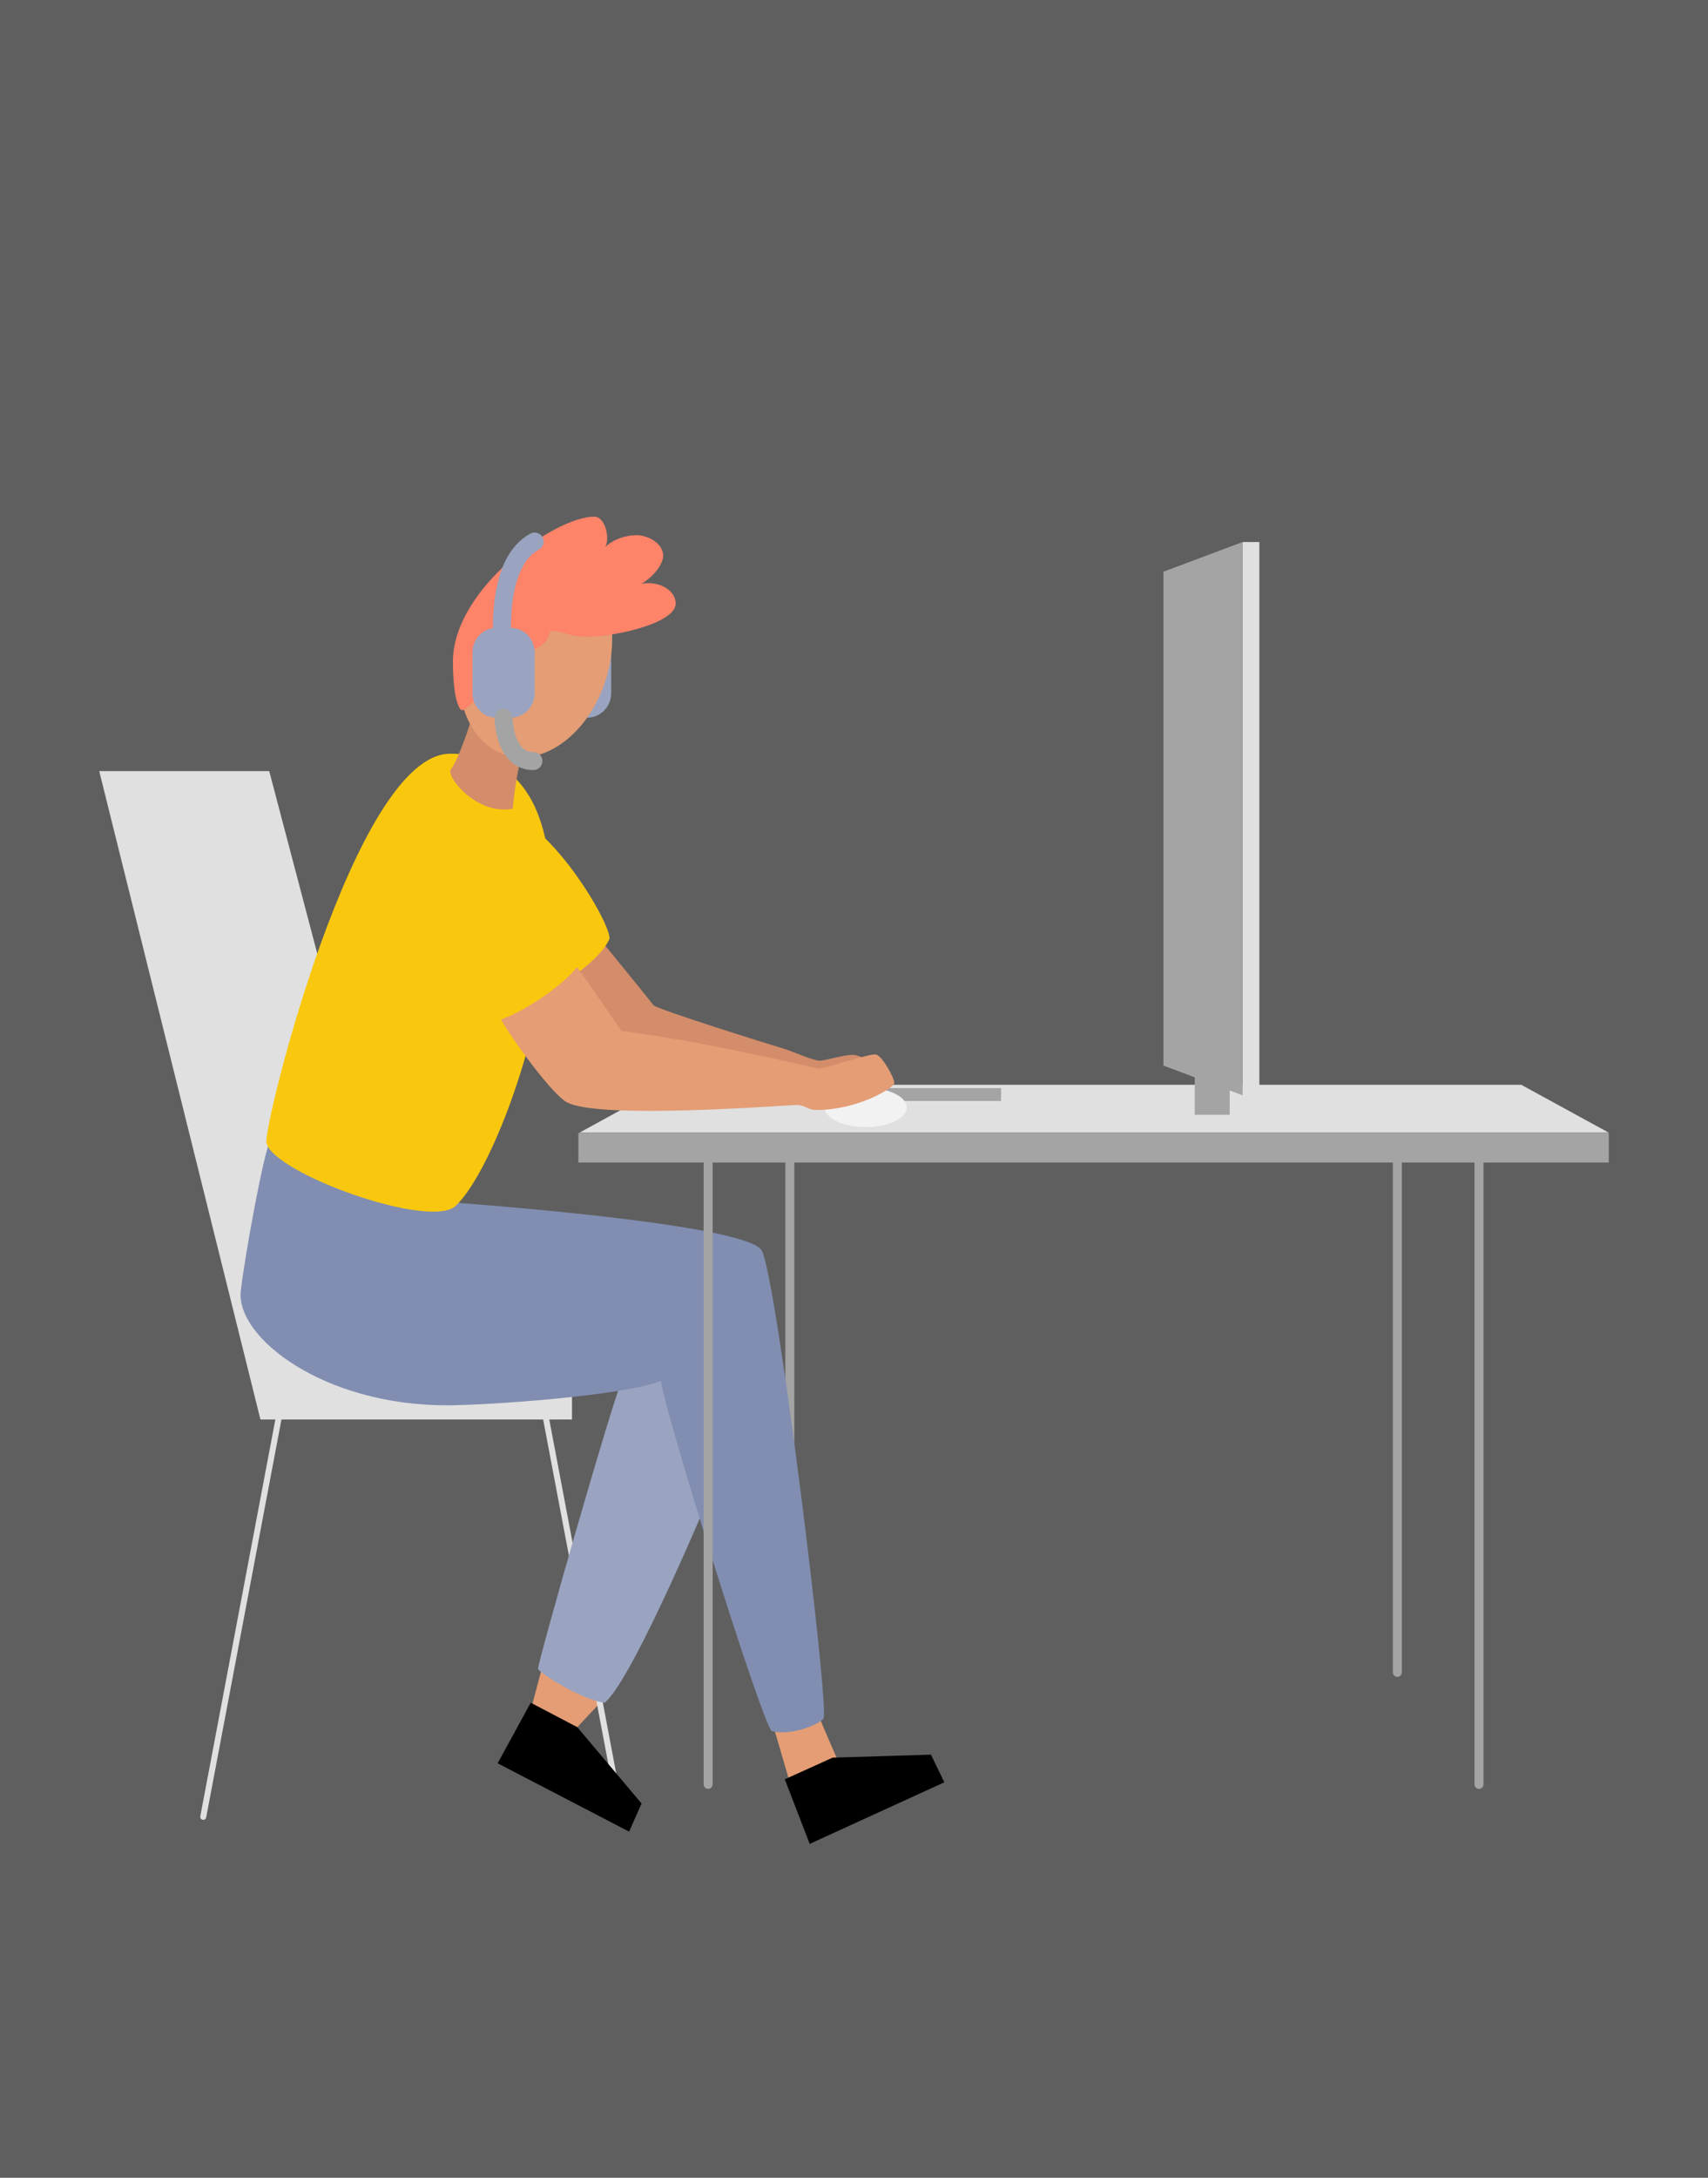 <svg width="568" height="724" viewBox="0 0 568 724" fill="none" xmlns="http://www.w3.org/2000/svg">
<rect x="0" y="0" width="568" height="724" fill="#333333" stroke="none"/>
<rect width="568" height="724" fill="#C4C4C4" fill-opacity="0.3"/>
<g clip-path="url(#clip0)">
<path d="M262.654 386.497V555.986" stroke="#A4A4A4" stroke-width="3" stroke-linecap="round" stroke-linejoin="round"/>
<path d="M190.503 208.746H195.326C199.705 208.746 203.255 212.387 203.255 216.88V230.45C203.255 234.943 199.705 238.584 195.326 238.584H190.503C186.124 238.584 182.574 234.943 182.574 230.45V216.88C182.574 212.387 186.124 208.746 190.503 208.746Z" fill="#9AA4C1"/>
<path d="M272.631 571.326C273.365 573.204 278.366 584.72 278.366 584.72L262.205 591.038L257.382 574.58L272.631 571.326Z" fill="#E49D75"/>
<path d="M180.084 555.044L176.76 567.625L191.31 574.925L200.903 564.683L180.084 555.044Z" fill="#E49D75"/>
<path d="M200.936 313.975C202.594 315.94 216.33 332.846 217.315 334.181C218.299 335.517 258.518 348.057 260.639 348.64C262.76 349.223 270.384 352.625 272.532 352.625C274.679 352.625 281.571 350.287 284.425 350.768C287.279 351.249 296.391 356.72 295.512 358.902C294.633 361.085 196.264 353.798 196.264 353.798L185.541 319.56L200.936 313.975Z" fill="#D38D6A"/>
<path d="M181.643 471.92L206.639 604.019" stroke="#E0E0E0" stroke-width="2" stroke-linecap="round" stroke-linejoin="round"/>
<path d="M89.531 256.364H32.999L86.61 471.92H190.219V457.888L132.207 418.37L89.531 256.364Z" fill="#E0E0E0"/>
<path d="M206.618 459.556C203.751 465.568 179.528 549.974 178.901 554.881C181.986 558.203 195.366 565.591 201.081 566.073C210.761 558.257 237.884 492.628 237.884 492.628C237.884 492.628 228.647 438.177 206.618 459.556Z" fill="#9AA4C1"/>
<path d="M89.973 379.15C87.872 381.712 81.073 419.529 80.062 429.31C78.509 444.684 107.561 467.202 148.573 467.202C162.111 467.202 206.935 464.104 219.812 459.115C220.473 467.473 252.941 571.712 256.621 575.488C262.667 577.108 271.607 573.739 273.84 571.421C276.073 569.103 258.326 425.101 253.357 415.801C248.389 406.501 147.152 399.512 147.152 399.512L89.973 379.15Z" fill="#818EB1"/>
<path d="M160.249 271.209C141.239 282.59 169.664 332.304 173.258 333.571C178.987 332.893 198.934 320.929 202.674 312.124C203.48 306.715 176.483 261.482 160.249 271.209Z" fill="#F9C80E"/>
<path d="M149.717 250.576C117.942 250.576 87.344 375.021 88.599 380.004C91.17 390.219 143.222 408.9 151.573 400.875C172.697 380.593 211.653 250.576 149.717 250.576Z" fill="#F9C80E"/>
<path d="M92.584 471.92L67.589 604.019" stroke="#E0E0E0" stroke-width="2" stroke-linecap="round" stroke-linejoin="round"/>
<path d="M260.983 591.539L269.275 613L314.039 592.536L309.592 583.344L276.9 584.341L260.983 591.539Z" fill="black"/>
<path d="M176.49 566.073L165.489 586.211L209.209 608.933L213.352 599.585L191.97 574.2L176.49 566.073Z" fill="black"/>
<path d="M157.242 236.869C156.522 240.991 151.957 253.416 149.974 255.693C147.992 257.971 158.663 271.284 170.53 268.843C170.886 264.661 172.294 252.819 174.157 250.853C176.02 248.888 157.242 236.869 157.242 236.869Z" fill="#D38D6A"/>
<path d="M167.722 250.845C154.833 246.53 149.016 228.473 154.728 210.513C160.441 192.553 175.521 181.491 188.41 185.806C201.299 190.121 207.116 208.178 201.403 226.138C195.691 244.098 180.611 255.16 167.722 250.845Z" fill="#E49D75"/>
<path d="M197.612 171.762C184.451 171.762 150.628 195.751 150.628 219.889C150.628 232.843 152.861 236.158 153.707 236.158C154.553 236.158 162.719 229.657 162.719 224.987C162.719 220.316 164.325 213.409 165.891 213.409C168.534 213.409 168.924 216.426 175.571 216.426C178.114 216.426 182.891 213.314 182.891 209.742C188.29 209.837 188.29 211.667 195.696 211.667C204.087 211.667 224.702 207.315 224.702 200.632C224.702 196.104 218.947 192.986 213.278 194.09C217.117 191.982 220.546 187.631 220.546 184.75C220.546 180.717 215.591 177.931 211.752 177.931C207.2 177.931 203.275 179.896 201.312 181.821C202.878 179.042 201.332 171.762 197.612 171.762Z" fill="#FD8369"/>
<path d="M166.942 227.197C163.173 227.197 160.117 224.062 160.117 220.194C160.117 216.327 163.173 213.192 166.942 213.192C170.712 213.192 173.768 216.327 173.768 220.194C173.768 224.062 170.712 227.197 166.942 227.197Z" fill="#E49D75"/>
<path d="M192.339 376.648H534.998V386.504H192.339V376.648Z" fill="#A4A4A4"/>
<path d="M221.814 360.638H363.672H364.029H505.886L534.998 376.56H364.029H363.672H192.696L221.814 360.638Z" fill="#E0E0E0"/>
<path d="M491.848 386.497V593.214" stroke="#A4A4A4" stroke-width="3" stroke-linecap="round" stroke-linejoin="round"/>
<path d="M464.691 386.497V555.986" stroke="#A4A4A4" stroke-width="3" stroke-linecap="round" stroke-linejoin="round"/>
<path d="M235.492 386.497V593.214" stroke="#A4A4A4" stroke-width="3" stroke-linecap="round" stroke-linejoin="round"/>
<path d="M272.16 361.742H332.914V366.013H272.16V361.742Z" fill="#A4A4A4"/>
<path d="M397.309 356.428H408.938V370.629H397.309V356.428Z" fill="#A4A4A4"/>
<path d="M287.893 374.703C280.369 374.703 274.269 371.777 274.269 368.168C274.269 364.56 280.369 361.634 287.893 361.634C295.418 361.634 301.518 364.56 301.518 368.168C301.518 371.777 295.418 374.703 287.893 374.703Z" fill="#F2F2F2"/>
<path d="M191.249 320.767C193.231 322.983 205.362 340.878 206.671 342.77C234.421 346.091 271.091 355.222 272.439 355.269C273.787 355.316 289.209 350.192 291.277 350.565C293.345 350.938 297.573 358.543 297.395 360.109C297.217 361.675 285.072 369.199 271.091 369.009C268.448 368.826 267.583 367.348 264.841 367.348C262.099 367.348 199.429 372.317 188.553 366.487C182.64 363.308 166.023 339.333 166.023 337.537C166.023 335.74 191.249 320.767 191.249 320.767Z" fill="#E49D75"/>
<path d="M151.692 277.012C132.69 288.393 161.107 338.106 164.702 339.373C170.437 338.696 190.378 326.732 194.124 317.926C194.93 312.517 167.933 267.284 151.692 277.012Z" fill="#F9C80E"/>
<path d="M413.227 180.195H418.797V364.142H413.227V180.195Z" fill="#E0E0E0"/>
<path d="M413.234 180.195V272.165V364.142L386.898 354.259V272.165V190.071L413.234 180.195Z" fill="#A4A4A4"/>
<path d="M165.052 208.746H169.875C174.254 208.746 177.804 212.387 177.804 216.88V230.45C177.804 234.943 174.254 238.584 169.875 238.584H165.052C160.673 238.584 157.123 234.943 157.123 230.45V216.88C157.123 212.387 160.673 208.746 165.052 208.746Z" fill="#9AA4C1"/>
<path d="M166.941 212.508C166.941 208.746 165.673 186.587 177.804 180.046" stroke="#9AA4C1" stroke-width="6" stroke-linecap="round" stroke-linejoin="round"/>
<path d="M167.463 238.584C167.463 240.747 168.296 253.009 177.374 253.009" stroke="#A4A4A4" stroke-width="6" stroke-linecap="round" stroke-linejoin="round"/>
</g>
<defs>
<clipPath id="clip0">
<rect width="502" height="502" fill="white" transform="translate(33 111)"/>
</clipPath>
</defs>
</svg>
